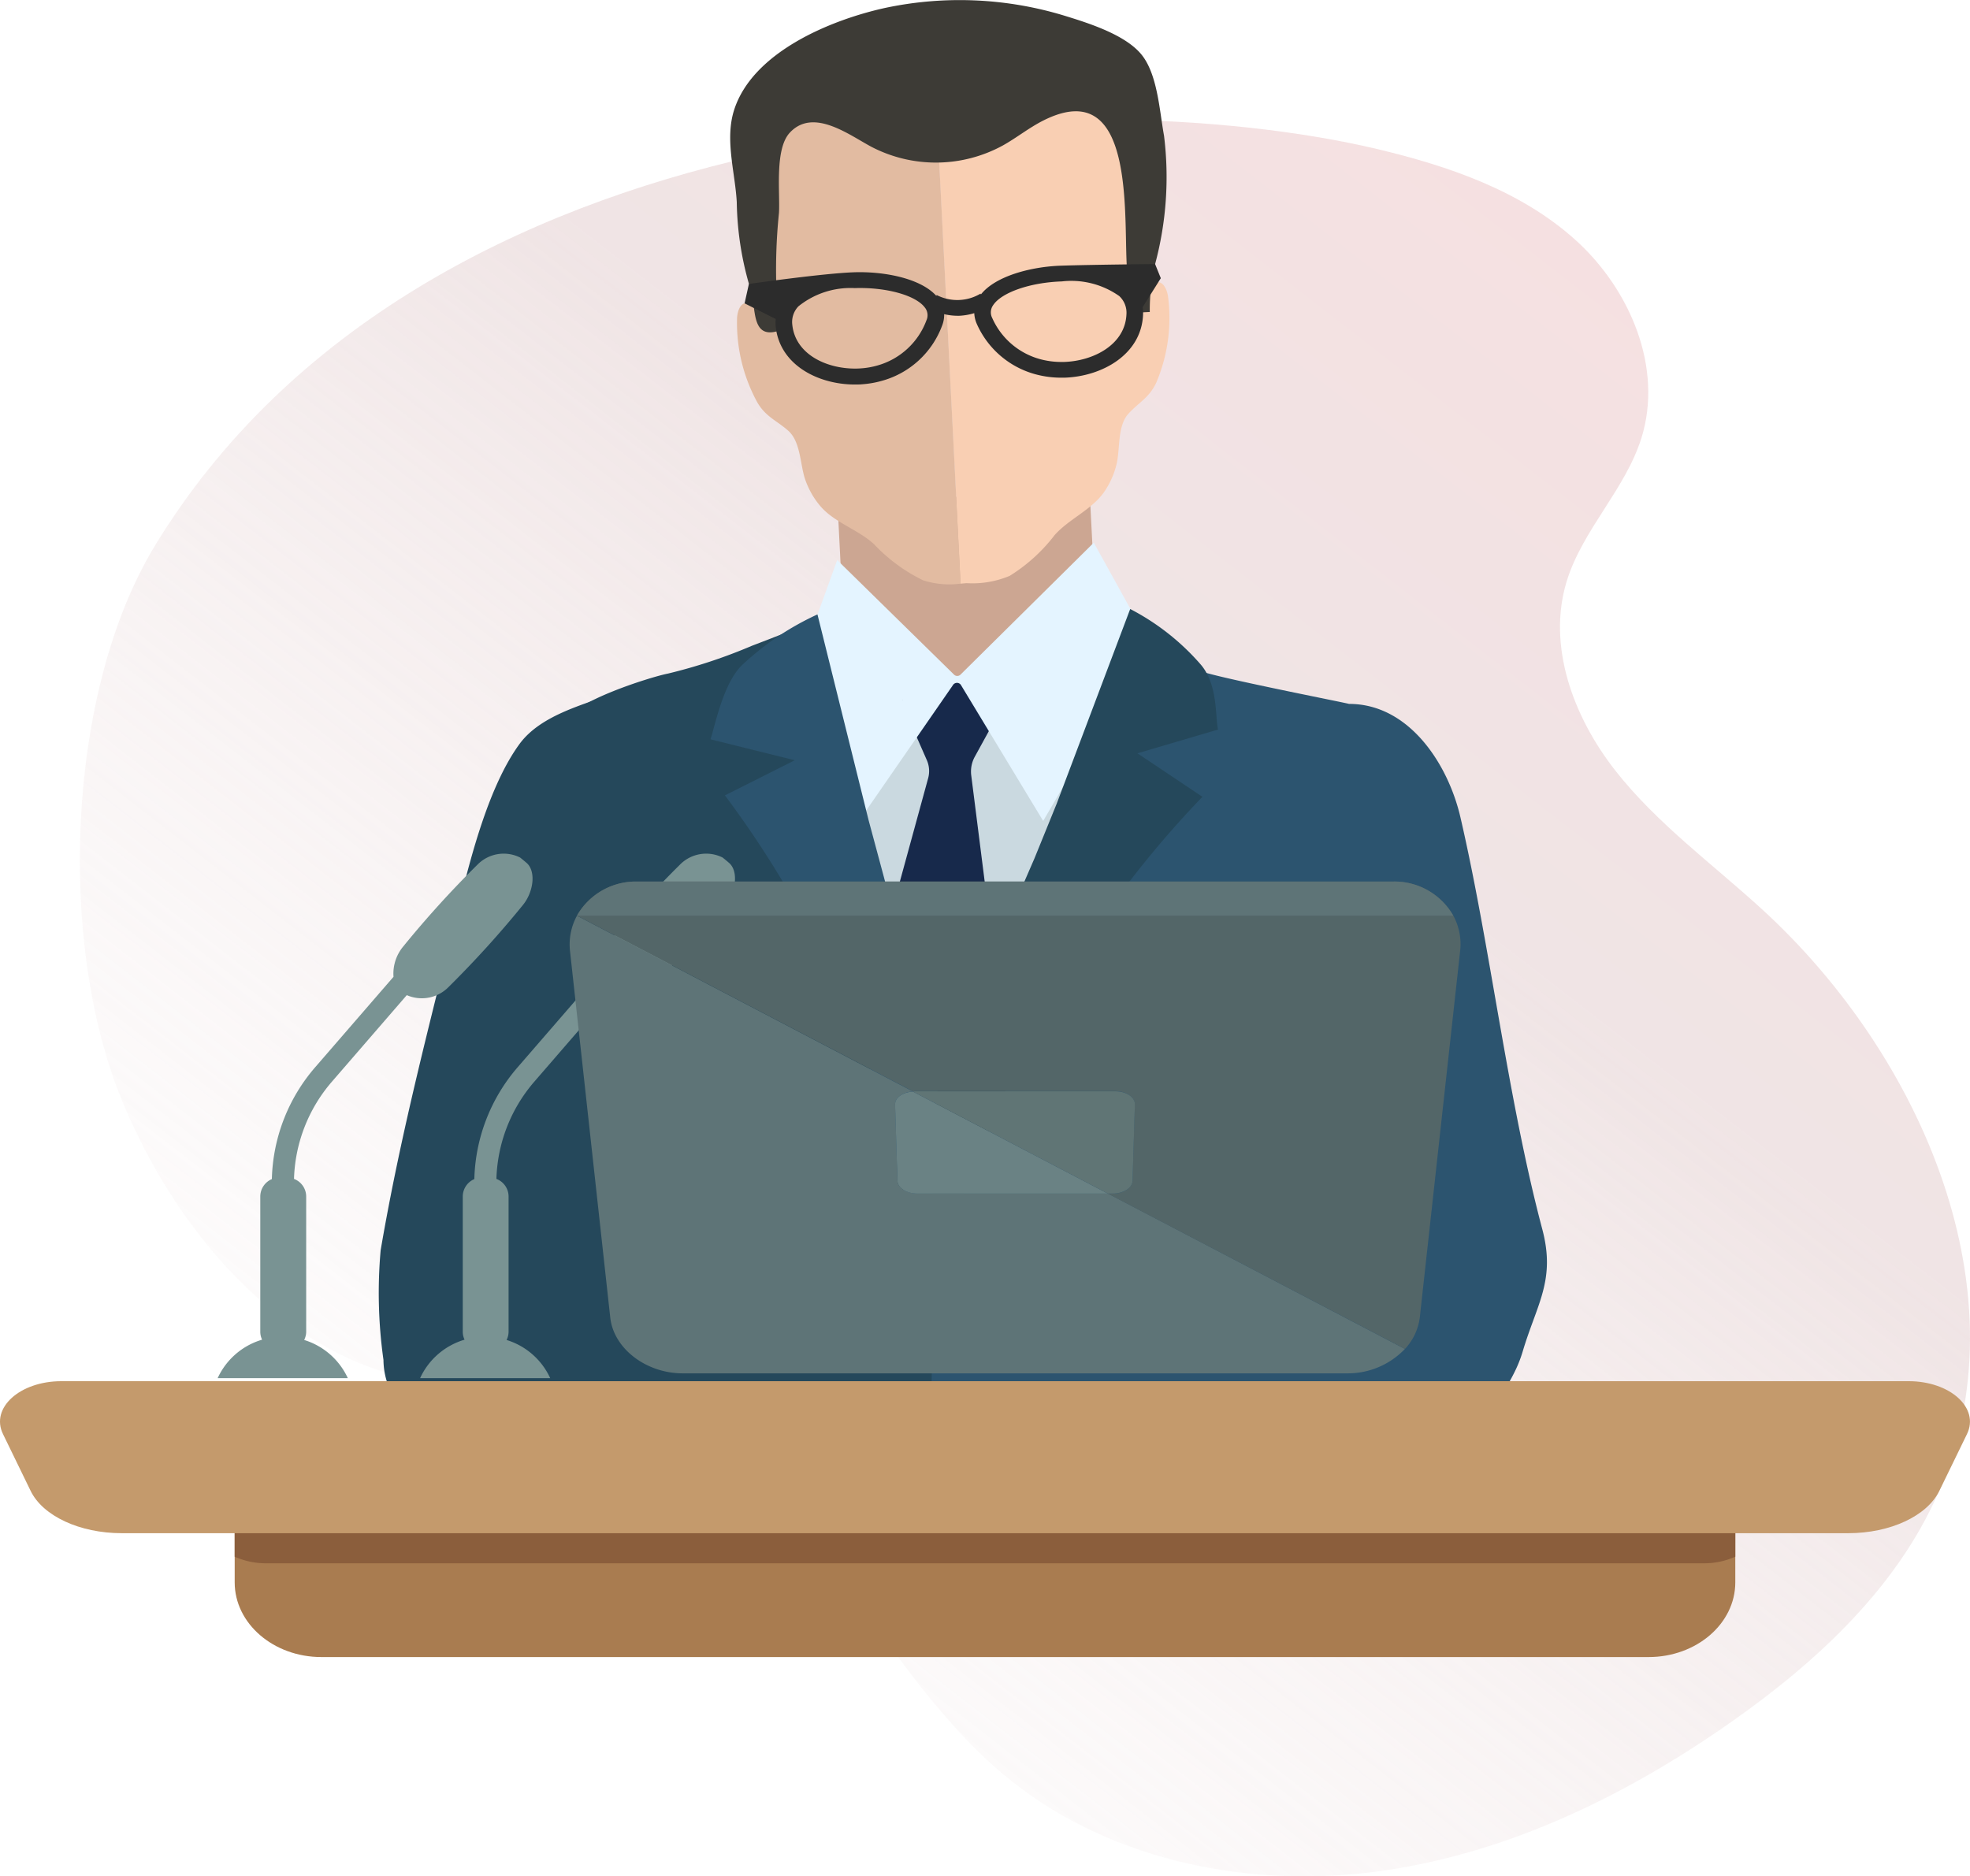 <svg xmlns="http://www.w3.org/2000/svg" xmlns:xlink="http://www.w3.org/1999/xlink" width="123.369" height="117.519" viewBox="0 0 123.369 117.519"><defs><style>.a{opacity:0.55;}.b{fill:url(#a);}.c{fill:#2c546f;}.d{fill:#cca692;}.e{fill:#f9cfb3;}.f{fill:#e2bba1;}.g{fill:#3d3b36;}.h{fill:#25485b;}.i{fill:#cad9e0;}.j{fill:#17294b;}.k{fill:#e4f4ff;}.l{fill:#2c2c2c;}.m{fill:#a97c50;}.n{fill:#8b5e3c;}.o{fill:#c49a6c;}.p{fill:#799393;}.q{fill:#5e7477;}.r{fill:#6a8284;}.s{fill:#536668;}.t{fill:#607575;}</style><linearGradient id="a" x1="0.096" y1="1.17" x2="1.198" y2="-0.103" gradientUnits="objectBoundingBox"><stop offset="0" stop-color="#fff" stop-opacity="0"/><stop offset="0.559" stop-color="#e3cecf"/><stop offset="1" stop-color="#fabec1"/></linearGradient></defs><g transform="translate(-137.721 -119.326)"><g class="a" transform="translate(142.721 126.807)"><path class="b" d="M4.7,41.54C-.839,50.649-1.423,66.419,2.636,76.278c3.555,8.635,10.627,16.74,19.91,17.755,3.414.373,6.9-.237,10.281.379,11.619,2.116,15.941,16.435,24.971,24.047,6.284,5.3,15,7.172,23.159,6.151s15.791-4.708,22.512-9.438c5.307-3.735,10.273-8.328,12.892-14.266,5.489-12.447-.969-27.4-11-36.583-3.125-2.861-6.608-5.385-9.219-8.722s-4.272-7.79-3.028-11.84c.993-3.231,3.664-5.736,4.676-8.962,1.377-4.389-.7-9.313-4.116-12.4s-7.932-4.633-12.407-5.7C62.516,12.25,21.429,14.043,4.7,41.54Z" transform="translate(0 -14.84)"/></g><path class="c" d="M214.5,182.3c-2.17-8.178-3.257-17.745-5.125-25.794-.769-3.314-3.21-7.1-6.98-7.09,0-.032-7.09-1.412-8.967-1.952-1.137-.33-2.454-1.366-3.559-1.525-2.209-.317-3.53,3.034-4.211,4.663-1.172,2.8-2.262,5.656-3.408,8.454-.9,2.189-2.816,3.771-3.483,6.134-1.131,4-2.831,7.993-3.332,12.145-.33,2.741.29,5.289.45,8,.035.606-.072,5.067-.218,10.782h21.464a34.554,34.554,0,0,1-2.369,3.379c-.458.6,9.95.965,11.809-.926,2.206-2.244,4.918-4.579,6.278-7.477a7.865,7.865,0,0,0,.429-1.122C214.168,186.981,215.356,185.508,214.5,182.3Z" transform="translate(19.801 13.997)"/><g transform="translate(173.101 119.326)"><g transform="translate(10.35)"><path class="d" d="M187.9,139.746l.036.705.3,5.833-8.245,7.5-2.883-2.637-4.675-4.275-.364-7.171Z" transform="translate(-165.373 -108.602)"/><path class="e" d="M176.595,126.639c.936.253,2.2-.952,2.807-1.442a12.788,12.788,0,0,1,3.663-2.085,4.994,4.994,0,0,1,3.03-.31,4.184,4.184,0,0,1,2.7,3.376c.551,3.043-.978,6.191-.488,9.239.069.426.185,1.392.865.926.281-.192.1-.716.4-.946.665-.511.992.3,1.044.8a10.349,10.349,0,0,1-.743,5.325c-.438.948-1.1,1.245-1.743,1.949-.711.778-.514,2.224-.746,3.162a5.181,5.181,0,0,1-.781,1.746c-.775,1.11-2.195,1.682-3.1,2.7a10.517,10.517,0,0,1-2.818,2.553,6.027,6.027,0,0,1-2.7.453c-.124.012-.249.023-.374.034l-1.4-27.563C176.343,126.584,176.472,126.607,176.595,126.639Z" transform="translate(-163.191 -117.562)"/><path class="f" d="M167.961,137.244c0-.495.244-1.339.957-.9.324.2.2.737.5.9.723.394.742-.578.766-1.01.095-1.639-.771-3.166-.643-4.777a19.169,19.169,0,0,1,.433-4.452,5.528,5.528,0,0,1,2.335-3.089,4.6,4.6,0,0,1,3.532-.475,5.029,5.029,0,0,1,2.451,1.693c.76.849,1.117.839,2.27,1.1l1.4,27.563a5.341,5.341,0,0,1-2.358-.212,10.549,10.549,0,0,1-3.06-2.254c-1-.923-2.47-1.349-3.355-2.375a5.207,5.207,0,0,1-.952-1.658c-.327-.911-.276-2.369-1.064-3.072-.708-.633-1.4-.862-1.931-1.761A10.35,10.35,0,0,1,167.961,137.244Z" transform="translate(-167.535 -117.244)"/><path class="g" d="M194.29,135.865a12.582,12.582,0,0,0-.334,3l-1.259.063a5.449,5.449,0,0,1-.024-.623,15.84,15.84,0,0,0-.122-1.882c-.313-2.924.739-12.583-5.276-9.542-.884.447-1.662,1.078-2.528,1.56a8.745,8.745,0,0,1-8.214.085c-1.406-.746-3.648-2.476-5.121-.89-.962,1.035-.6,3.764-.679,5.034a34.794,34.794,0,0,0-.143,5.162c.056.727.246,1.43.266,2.164-1.937.725-1.52-1.426-1.9-2.544a19.614,19.614,0,0,1-.865-5.466c-.1-1.864-.756-3.9-.171-5.756,1.151-3.637,6.035-5.647,9.425-6.4a22.492,22.492,0,0,1,11.255.475c1.479.455,3.759,1.166,4.8,2.395s1.16,3.543,1.448,5.127A21.044,21.044,0,0,1,194.29,135.865Z" transform="translate(-167.682 -119.326)"/></g><g transform="translate(0 33.989)"><path class="h" d="M163.619,154.632c.093,3.666.292,7.331.443,11,.153,3.7.266,7.4.166,11.107-.093,3.431-.9,6.874-.966,10.27-.043,2.256-.145,5.771-.3,9.852h20.8c0-.162.009-.336.012-.495,0,0,.62-24.788.14-24.8-.008,0-.012.04-.218.618l-.143.4.011-.165-3.985-17.056-1.873-10.841s-3.5,1.386-5.1,1.992a33.115,33.115,0,0,1-5.258,1.741c-1.133.224-5.948,1.752-6.423,3C160.544,152.285,163.59,153.5,163.619,154.632Z" transform="translate(-160.901 -140.056)"/><path class="i" d="M174.418,163.054a38.148,38.148,0,0,1,2.386,6.291c.343,1.119.646,2.845,1.926,2.985,1.587.176,2.982-2.668,3.7-3.816,1.061-1.7,2.007-3.448,3.056-5.136.128-1.7.034-3.791.638-5.408.491-1.31,1.511-1.972,1.4-3.572a2.867,2.867,0,0,0-1.5-2.384,7.907,7.907,0,0,1-1.833-.775,13.135,13.135,0,0,1-1.335-1.636c-.553-.649-1.6-2.115-2.579-2.115-1.731-.343-4.153,3.48-5.366,4.644a12.853,12.853,0,0,0-3.547,6.268A26.248,26.248,0,0,1,174.418,163.054Z" transform="translate(-155.398 -138.505)"/><path class="j" d="M173.618,165.621l3.333-12.177a1.705,1.705,0,0,0-.063-1.137l-.818-1.865a.37.37,0,0,1,.09-.349l1.2-1.29a3.926,3.926,0,0,0,.768-.942c.124-.264.455-.862.771-.644.276.189.348.516.514.783a5.5,5.5,0,0,0,.647.711q.449.492.9.984a.31.31,0,0,1,.038.334l-1.107,2.018a1.929,1.929,0,0,0-.237,1.16l1.473,11.626a.331.331,0,0,1-.026.174l-4.045,9.228a.317.317,0,0,1-.368.192.228.228,0,0,1-.345-.108l-2.723-8.524A.307.307,0,0,1,173.618,165.621Z" transform="translate(-154.215 -138.661)"/><path class="k" d="M172.8,142.683l7.329,7.189a.292.292,0,0,0,.412-.034l8.327-8.243,3.413,6.172-6.583,11.256-5.162-8.533a.3.3,0,0,0-.5.041l-6.665,9.635-2.676-11.659Z" transform="translate(-155.75 -141.595)"/><path class="h" d="M194.007,151.867c-.18-.829.008-2.847-1.113-4.11a14.945,14.945,0,0,0-4.385-3.44l-4.6,12.187-1.393,3.427-6.609,15.223L175.7,187.4s3.454-9.954,6.363-15.786a63.033,63.033,0,0,1,10.969-15.535l-4.069-2.724Z" transform="translate(-153.112 -140.163)"/><path class="c" d="M166.872,152.361c.279-.8.8-3.614,2.065-4.73a17.57,17.57,0,0,1,4.635-3.092l3.2,12.88.96,3.571,3.361,12.88-.629,14.056a114.472,114.472,0,0,0-3.72-15.284,63.069,63.069,0,0,0-8.968-16.769l4.373-2.2Z" transform="translate(-157.759 -140.046)"/></g><path class="l" d="M194.336,131.047l-.357-.885s-3.959.037-5.875.1c-1.876.06-4.113.641-5.032,1.8l-.027-.049a2.826,2.826,0,0,1-2.744.089l-.024.05c-.991-1.1-3.26-1.537-5.136-1.476-1.917.061-6.6.731-6.6.731l-.27,1.215,1.951.981a2.456,2.456,0,0,0,0,.5c.276,2.462,2.808,3.674,5.167,3.6.066,0,.13,0,.194-.009a6.147,6.147,0,0,0,1.288-.22A5.613,5.613,0,0,0,180.647,134a1.827,1.827,0,0,0,.122-.7,3.783,3.783,0,0,0,.948.1,3.855,3.855,0,0,0,.937-.163,1.877,1.877,0,0,0,.166.687,5.621,5.621,0,0,0,3.985,3.217,6.148,6.148,0,0,0,1.3.137c.064,0,.128,0,.194,0,2.358-.076,4.808-1.447,4.925-3.923a2.52,2.52,0,0,0-.026-.495Zm-14.671,2.625a4.6,4.6,0,0,1-3.086,2.845,4.963,4.963,0,0,1-1.058.18l-.159.008c-1.88.06-3.891-.853-4.1-2.715a1.419,1.419,0,0,1,.377-1.178,5.2,5.2,0,0,1,3.532-1.145c1.954-.064,3.8.444,4.38,1.206A.773.773,0,0,1,179.666,133.672Zm8.6,2.621-.16,0a5.051,5.051,0,0,1-1.067-.113,4.6,4.6,0,0,1-3.26-2.642.77.77,0,0,1,.063-.807c.533-.8,2.338-1.419,4.293-1.482a5.206,5.206,0,0,1,3.6.917,1.421,1.421,0,0,1,.45,1.151C192.1,135.193,190.147,136.234,188.268,136.293Z" transform="translate(-157.022 -113.623)"/></g><g transform="translate(161.404 162.029)"><path class="h" d="M168.39,147.881c-2.068.807-4.928,1.429-6.313,3.333-1.885,2.595-3.005,6.917-3.759,9.982-1.79,7.286-3.646,14.227-4.925,21.708a30.11,30.11,0,0,0,.176,6.87,4.644,4.644,0,0,0,.394,1.838,4.826,4.826,0,0,0,1.6,1.569l13.392,9.57a2.419,2.419,0,0,0,3.372.047q3.3-1.951,6.6-3.9c.6-.354-5.7-6.36-6.256-6.823-2.772-2.309-3.167-3.1-3.312-6.949-.282-7.493,2-14.8,2-22.279A37.912,37.912,0,0,0,170,154.416a11.513,11.513,0,0,1-.4-3.6c.1-1.064.771-2.138.64-3.213a.359.359,0,0,0-.116-.261.4.4,0,0,0-.369.014C169.311,147.525,168.855,147.7,168.39,147.881Z" transform="translate(-153.238 -147.304)"/></g><g transform="translate(137.721 172.769)"><g transform="translate(0 33.064)"><path class="m" d="M241.324,182.179v3.175c0,2.581-2.431,4.677-5.43,4.677H152.781c-3,0-5.431-2.1-5.431-4.677v-3.175Z" transform="translate(-132.653 -172.754)"/><path class="n" d="M241.324,182.179v1.566a4.8,4.8,0,0,1-1.963.414H149.313a4.8,4.8,0,0,1-1.963-.414v-1.566Z" transform="translate(-132.653 -172.754)"/><path class="o" d="M253.469,185.523H145.34c-2.621,0-4.936-1.074-5.7-2.65l-1.731-3.558c-.8-1.636,1.053-3.312,3.655-3.312H257.246c2.6,0,4.452,1.676,3.655,3.312l-1.732,3.558C258.4,184.449,256.089,185.523,253.469,185.523Z" transform="translate(-137.721 -176.004)"/></g><path class="p" d="M165.991,154.938c-.131-.111-.263-.223-.4-.331a2.3,2.3,0,0,0-2.674.449,63.932,63.932,0,0,0-4.677,5.159,2.661,2.661,0,0,0-.578,1.862l-4.918,5.679a11.117,11.117,0,0,0-2.7,6.99,1.188,1.188,0,0,0-.725,1.09v8.48a1.165,1.165,0,0,0,.113.488,4.445,4.445,0,0,0-2.782,2.408H154.8a4.45,4.45,0,0,0-2.732-2.39,1.161,1.161,0,0,0,.125-.507v-8.48a1.18,1.18,0,0,0-.762-1.1,9.737,9.737,0,0,1,2.363-6.078l4.7-5.432a2.343,2.343,0,0,0,2.6-.493,63.937,63.937,0,0,0,4.678-5.159C166.434,156.757,166.6,155.46,165.991,154.938Z" transform="translate(-133.019 -154.341)"/><path class="p" d="M174.3,154.938c-.13-.111-.261-.223-.4-.331a2.3,2.3,0,0,0-2.674.449,64.233,64.233,0,0,0-4.678,5.159,2.662,2.662,0,0,0-.577,1.862l-4.918,5.679a11.123,11.123,0,0,0-2.7,6.99,1.188,1.188,0,0,0-.725,1.09v8.48a1.159,1.159,0,0,0,.113.488,4.451,4.451,0,0,0-2.784,2.408h8.146a4.439,4.439,0,0,0-2.731-2.39,1.161,1.161,0,0,0,.125-.507v-8.48a1.18,1.18,0,0,0-.762-1.1,9.737,9.737,0,0,1,2.363-6.078l4.7-5.432a2.345,2.345,0,0,0,2.6-.493,63.927,63.927,0,0,0,4.677-5.159C174.741,156.757,174.909,155.46,174.3,154.938Z" transform="translate(-128.648 -154.341)"/></g><g transform="translate(173.394 163.162)"><g transform="translate(0 11.382)"><path class="q" d="M182.867,174.3c-.675,0-1.232-.356-1.245-.794l-.148-4.782c-.012-.43.479-.772,1.114-.814L161.552,156.9a3.764,3.764,0,0,0-.436,2.213l2.521,22.96c.214,1.941,2.245,3.491,4.541,3.491h41.61a4.941,4.941,0,0,0,3.613-1.529L194.8,174.3Z" transform="translate(-161.093 -154.767)"/><path class="r" d="M174.446,164.932l.148,4.782c.014.438.571.794,1.245.794h11.929l-12.209-6.389C174.925,164.159,174.434,164.5,174.446,164.932Z" transform="translate(-154.066 -150.971)"/><path class="s" d="M216.7,159.858l-2.526,22.954a3.559,3.559,0,0,1-.925,1.958l-18.609-9.725h.3c.676,0,1.229-.354,1.245-.8l.143-4.782c.017-.456-.534-.839-1.229-.839H182.544c-.037,0-.072.015-.107.015l-21.044-11.008A4.244,4.244,0,0,1,165.2,155.5h47.248a4.243,4.243,0,0,1,3.825,2.132A3.746,3.746,0,0,1,216.7,159.858Z" transform="translate(-160.935 -155.504)"/><path class="t" d="M187.687,170.513c.673,0,1.232-.356,1.245-.794l.147-4.782c.015-.458-.536-.83-1.229-.83H175.292c-.041,0-.076.014-.116.017l12.209,6.389Z" transform="translate(-153.681 -150.976)"/></g><g transform="translate(0.458)"><path class="s" d="M174.747,148.049c-.02,0,0,0,0,.008C174.782,148.049,174.785,148.044,174.747,148.049Z" transform="translate(-154.369 -148.047)"/><path class="q" d="M216.272,157.636H161.393A4.244,4.244,0,0,1,165.2,155.5h47.248A4.243,4.243,0,0,1,216.272,157.636Z" transform="translate(-161.393 -144.122)"/></g></g></g></svg>